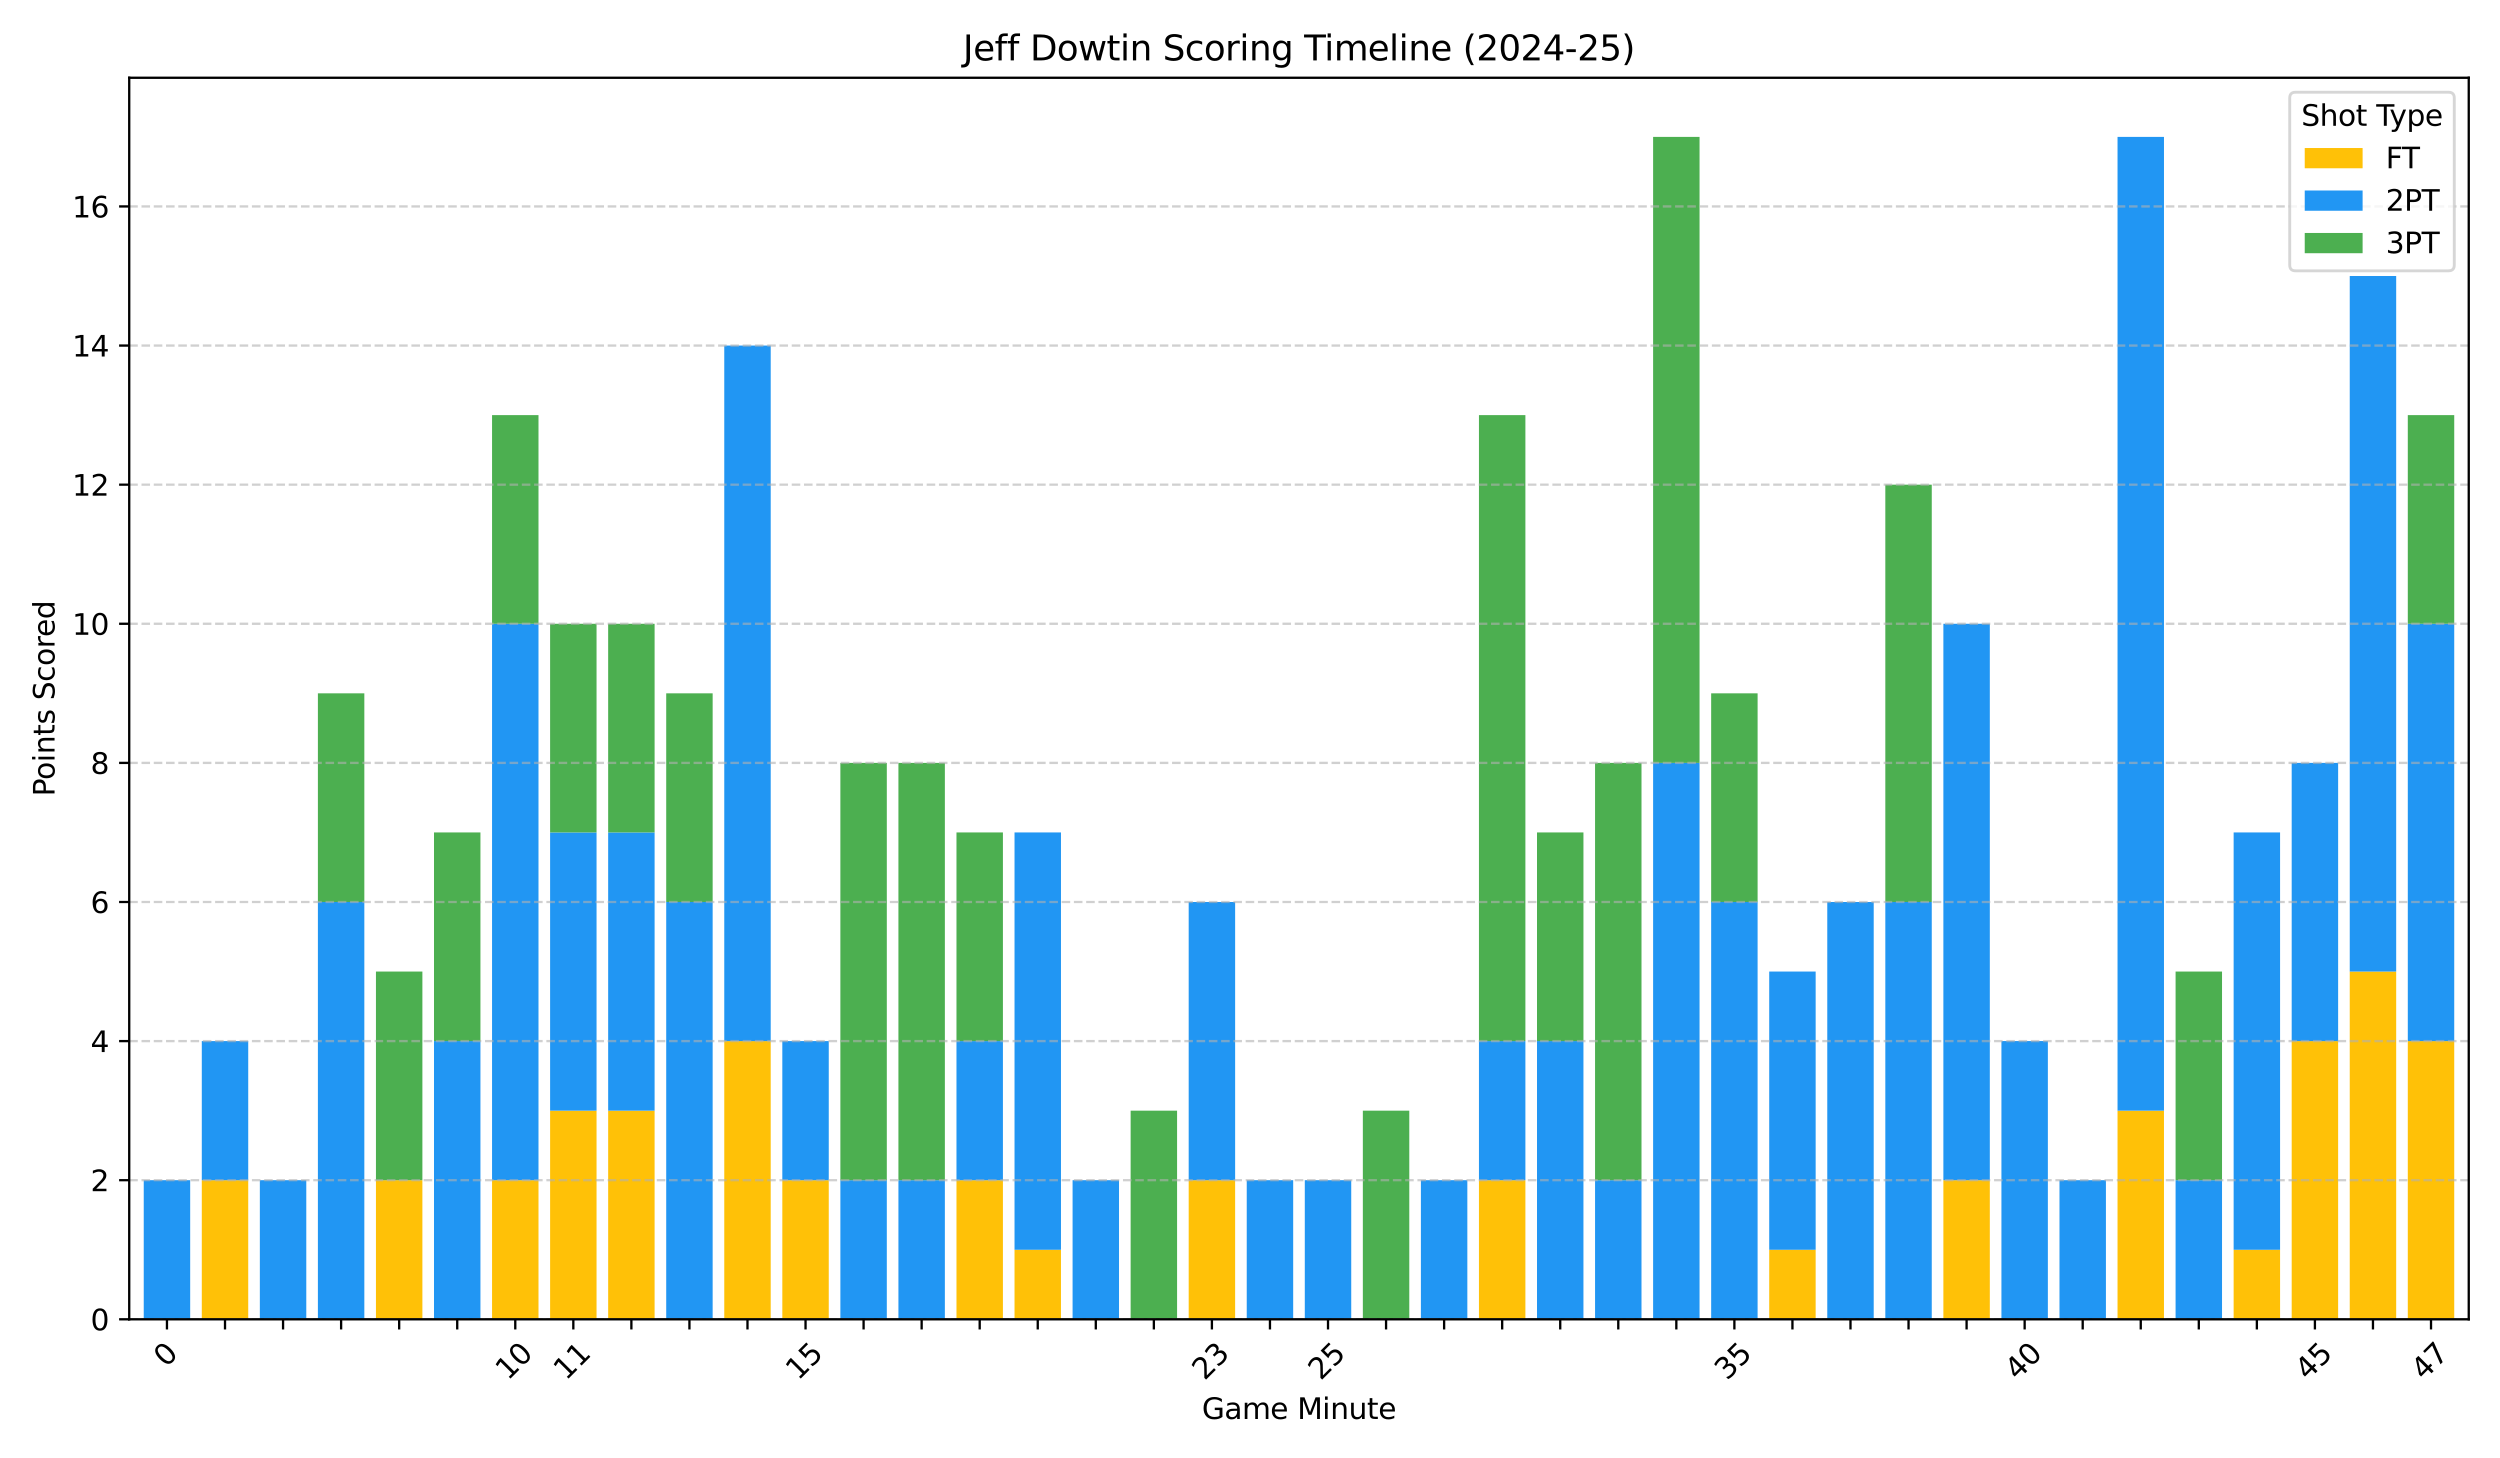<?xml version="1.0" encoding="utf-8" standalone="no"?>
<!DOCTYPE svg PUBLIC "-//W3C//DTD SVG 1.1//EN"
  "http://www.w3.org/Graphics/SVG/1.1/DTD/svg11.dtd">
<svg xmlns:xlink="http://www.w3.org/1999/xlink" width="864pt" height="504pt" viewBox="0 0 864 504" xmlns="http://www.w3.org/2000/svg" version="1.1">
 <defs>
  <style type="text/css">*{stroke-linejoin: round; stroke-linecap: butt}</style>
 </defs>
 <g id="figure_1">
  <g id="patch_1">
   <path d="M 0 504 
L 864 504 
L 864 0 
L 0 0 
z
" style="fill: #ffffff"/>
  </g>
  <g id="axes_1">
   <g id="patch_2">
    <path d="M 44.66 455.956 
L 853.2 455.956 
L 853.2 26.88 
L 44.66 26.88 
z
" style="fill: #ffffff"/>
   </g>
   <g id="patch_3">
    <path d="M 49.676 455.956 
L 65.726 455.956 
L 65.726 455.956 
L 49.676 455.956 
z
" clip-path="url(#p236daa0ac0)" style="fill: #ffc107"/>
   </g>
   <g id="patch_4">
    <path d="M 69.739 455.956 
L 85.789 455.956 
L 85.789 407.88 
L 69.739 407.88 
z
" clip-path="url(#p236daa0ac0)" style="fill: #ffc107"/>
   </g>
   <g id="patch_5">
    <path d="M 89.802 455.956 
L 105.852 455.956 
L 105.852 455.956 
L 89.802 455.956 
z
" clip-path="url(#p236daa0ac0)" style="fill: #ffc107"/>
   </g>
   <g id="patch_6">
    <path d="M 109.865 455.956 
L 125.915 455.956 
L 125.915 455.956 
L 109.865 455.956 
z
" clip-path="url(#p236daa0ac0)" style="fill: #ffc107"/>
   </g>
   <g id="patch_7">
    <path d="M 129.928 455.956 
L 145.978 455.956 
L 145.978 407.88 
L 129.928 407.88 
z
" clip-path="url(#p236daa0ac0)" style="fill: #ffc107"/>
   </g>
   <g id="patch_8">
    <path d="M 149.991 455.956 
L 166.041 455.956 
L 166.041 455.956 
L 149.991 455.956 
z
" clip-path="url(#p236daa0ac0)" style="fill: #ffc107"/>
   </g>
   <g id="patch_9">
    <path d="M 170.054 455.956 
L 186.104 455.956 
L 186.104 407.88 
L 170.054 407.88 
z
" clip-path="url(#p236daa0ac0)" style="fill: #ffc107"/>
   </g>
   <g id="patch_10">
    <path d="M 190.117 455.956 
L 206.167 455.956 
L 206.167 383.842 
L 190.117 383.842 
z
" clip-path="url(#p236daa0ac0)" style="fill: #ffc107"/>
   </g>
   <g id="patch_11">
    <path d="M 210.18 455.956 
L 226.23 455.956 
L 226.23 383.842 
L 210.18 383.842 
z
" clip-path="url(#p236daa0ac0)" style="fill: #ffc107"/>
   </g>
   <g id="patch_12">
    <path d="M 230.243 455.956 
L 246.293 455.956 
L 246.293 455.956 
L 230.243 455.956 
z
" clip-path="url(#p236daa0ac0)" style="fill: #ffc107"/>
   </g>
   <g id="patch_13">
    <path d="M 250.306 455.956 
L 266.356 455.956 
L 266.356 359.804 
L 250.306 359.804 
z
" clip-path="url(#p236daa0ac0)" style="fill: #ffc107"/>
   </g>
   <g id="patch_14">
    <path d="M 270.369 455.956 
L 286.419 455.956 
L 286.419 407.88 
L 270.369 407.88 
z
" clip-path="url(#p236daa0ac0)" style="fill: #ffc107"/>
   </g>
   <g id="patch_15">
    <path d="M 290.432 455.956 
L 306.483 455.956 
L 306.483 455.956 
L 290.432 455.956 
z
" clip-path="url(#p236daa0ac0)" style="fill: #ffc107"/>
   </g>
   <g id="patch_16">
    <path d="M 310.495 455.956 
L 326.546 455.956 
L 326.546 455.956 
L 310.495 455.956 
z
" clip-path="url(#p236daa0ac0)" style="fill: #ffc107"/>
   </g>
   <g id="patch_17">
    <path d="M 330.558 455.956 
L 346.609 455.956 
L 346.609 407.88 
L 330.558 407.88 
z
" clip-path="url(#p236daa0ac0)" style="fill: #ffc107"/>
   </g>
   <g id="patch_18">
    <path d="M 350.621 455.956 
L 366.672 455.956 
L 366.672 431.918 
L 350.621 431.918 
z
" clip-path="url(#p236daa0ac0)" style="fill: #ffc107"/>
   </g>
   <g id="patch_19">
    <path d="M 370.684 455.956 
L 386.735 455.956 
L 386.735 455.956 
L 370.684 455.956 
z
" clip-path="url(#p236daa0ac0)" style="fill: #ffc107"/>
   </g>
   <g id="patch_20">
    <path d="M 390.747 455.956 
L 406.798 455.956 
L 406.798 455.956 
L 390.747 455.956 
z
" clip-path="url(#p236daa0ac0)" style="fill: #ffc107"/>
   </g>
   <g id="patch_21">
    <path d="M 410.81 455.956 
L 426.861 455.956 
L 426.861 407.88 
L 410.81 407.88 
z
" clip-path="url(#p236daa0ac0)" style="fill: #ffc107"/>
   </g>
   <g id="patch_22">
    <path d="M 430.873 455.956 
L 446.924 455.956 
L 446.924 455.956 
L 430.873 455.956 
z
" clip-path="url(#p236daa0ac0)" style="fill: #ffc107"/>
   </g>
   <g id="patch_23">
    <path d="M 450.936 455.956 
L 466.987 455.956 
L 466.987 455.956 
L 450.936 455.956 
z
" clip-path="url(#p236daa0ac0)" style="fill: #ffc107"/>
   </g>
   <g id="patch_24">
    <path d="M 470.999 455.956 
L 487.05 455.956 
L 487.05 455.956 
L 470.999 455.956 
z
" clip-path="url(#p236daa0ac0)" style="fill: #ffc107"/>
   </g>
   <g id="patch_25">
    <path d="M 491.062 455.956 
L 507.113 455.956 
L 507.113 455.956 
L 491.062 455.956 
z
" clip-path="url(#p236daa0ac0)" style="fill: #ffc107"/>
   </g>
   <g id="patch_26">
    <path d="M 511.125 455.956 
L 527.176 455.956 
L 527.176 407.88 
L 511.125 407.88 
z
" clip-path="url(#p236daa0ac0)" style="fill: #ffc107"/>
   </g>
   <g id="patch_27">
    <path d="M 531.188 455.956 
L 547.239 455.956 
L 547.239 455.956 
L 531.188 455.956 
z
" clip-path="url(#p236daa0ac0)" style="fill: #ffc107"/>
   </g>
   <g id="patch_28">
    <path d="M 551.251 455.956 
L 567.302 455.956 
L 567.302 455.956 
L 551.251 455.956 
z
" clip-path="url(#p236daa0ac0)" style="fill: #ffc107"/>
   </g>
   <g id="patch_29">
    <path d="M 571.314 455.956 
L 587.365 455.956 
L 587.365 455.956 
L 571.314 455.956 
z
" clip-path="url(#p236daa0ac0)" style="fill: #ffc107"/>
   </g>
   <g id="patch_30">
    <path d="M 591.377 455.956 
L 607.428 455.956 
L 607.428 455.956 
L 591.377 455.956 
z
" clip-path="url(#p236daa0ac0)" style="fill: #ffc107"/>
   </g>
   <g id="patch_31">
    <path d="M 611.441 455.956 
L 627.491 455.956 
L 627.491 431.918 
L 611.441 431.918 
z
" clip-path="url(#p236daa0ac0)" style="fill: #ffc107"/>
   </g>
   <g id="patch_32">
    <path d="M 631.504 455.956 
L 647.554 455.956 
L 647.554 455.956 
L 631.504 455.956 
z
" clip-path="url(#p236daa0ac0)" style="fill: #ffc107"/>
   </g>
   <g id="patch_33">
    <path d="M 651.567 455.956 
L 667.617 455.956 
L 667.617 455.956 
L 651.567 455.956 
z
" clip-path="url(#p236daa0ac0)" style="fill: #ffc107"/>
   </g>
   <g id="patch_34">
    <path d="M 671.63 455.956 
L 687.68 455.956 
L 687.68 407.88 
L 671.63 407.88 
z
" clip-path="url(#p236daa0ac0)" style="fill: #ffc107"/>
   </g>
   <g id="patch_35">
    <path d="M 691.693 455.956 
L 707.743 455.956 
L 707.743 455.956 
L 691.693 455.956 
z
" clip-path="url(#p236daa0ac0)" style="fill: #ffc107"/>
   </g>
   <g id="patch_36">
    <path d="M 711.756 455.956 
L 727.806 455.956 
L 727.806 455.956 
L 711.756 455.956 
z
" clip-path="url(#p236daa0ac0)" style="fill: #ffc107"/>
   </g>
   <g id="patch_37">
    <path d="M 731.819 455.956 
L 747.869 455.956 
L 747.869 383.842 
L 731.819 383.842 
z
" clip-path="url(#p236daa0ac0)" style="fill: #ffc107"/>
   </g>
   <g id="patch_38">
    <path d="M 751.882 455.956 
L 767.932 455.956 
L 767.932 455.956 
L 751.882 455.956 
z
" clip-path="url(#p236daa0ac0)" style="fill: #ffc107"/>
   </g>
   <g id="patch_39">
    <path d="M 771.945 455.956 
L 787.995 455.956 
L 787.995 431.918 
L 771.945 431.918 
z
" clip-path="url(#p236daa0ac0)" style="fill: #ffc107"/>
   </g>
   <g id="patch_40">
    <path d="M 792.008 455.956 
L 808.058 455.956 
L 808.058 359.804 
L 792.008 359.804 
z
" clip-path="url(#p236daa0ac0)" style="fill: #ffc107"/>
   </g>
   <g id="patch_41">
    <path d="M 812.071 455.956 
L 828.121 455.956 
L 828.121 335.766 
L 812.071 335.766 
z
" clip-path="url(#p236daa0ac0)" style="fill: #ffc107"/>
   </g>
   <g id="patch_42">
    <path d="M 832.134 455.956 
L 848.184 455.956 
L 848.184 359.804 
L 832.134 359.804 
z
" clip-path="url(#p236daa0ac0)" style="fill: #ffc107"/>
   </g>
   <g id="patch_43">
    <path d="M 49.676 455.956 
L 65.726 455.956 
L 65.726 407.88 
L 49.676 407.88 
z
" clip-path="url(#p236daa0ac0)" style="fill: #2196f3"/>
   </g>
   <g id="patch_44">
    <path d="M 69.739 407.88 
L 85.789 407.88 
L 85.789 359.804 
L 69.739 359.804 
z
" clip-path="url(#p236daa0ac0)" style="fill: #2196f3"/>
   </g>
   <g id="patch_45">
    <path d="M 89.802 455.956 
L 105.852 455.956 
L 105.852 407.88 
L 89.802 407.88 
z
" clip-path="url(#p236daa0ac0)" style="fill: #2196f3"/>
   </g>
   <g id="patch_46">
    <path d="M 109.865 455.956 
L 125.915 455.956 
L 125.915 311.728 
L 109.865 311.728 
z
" clip-path="url(#p236daa0ac0)" style="fill: #2196f3"/>
   </g>
   <g id="patch_47">
    <path d="M 129.928 455.956 
L 145.978 455.956 
L 145.978 455.956 
L 129.928 455.956 
z
" clip-path="url(#p236daa0ac0)" style="fill: #2196f3"/>
   </g>
   <g id="patch_48">
    <path d="M 149.991 455.956 
L 166.041 455.956 
L 166.041 359.804 
L 149.991 359.804 
z
" clip-path="url(#p236daa0ac0)" style="fill: #2196f3"/>
   </g>
   <g id="patch_49">
    <path d="M 170.054 407.88 
L 186.104 407.88 
L 186.104 215.577 
L 170.054 215.577 
z
" clip-path="url(#p236daa0ac0)" style="fill: #2196f3"/>
   </g>
   <g id="patch_50">
    <path d="M 190.117 383.842 
L 206.167 383.842 
L 206.167 287.691 
L 190.117 287.691 
z
" clip-path="url(#p236daa0ac0)" style="fill: #2196f3"/>
   </g>
   <g id="patch_51">
    <path d="M 210.18 383.842 
L 226.23 383.842 
L 226.23 287.691 
L 210.18 287.691 
z
" clip-path="url(#p236daa0ac0)" style="fill: #2196f3"/>
   </g>
   <g id="patch_52">
    <path d="M 230.243 455.956 
L 246.293 455.956 
L 246.293 311.728 
L 230.243 311.728 
z
" clip-path="url(#p236daa0ac0)" style="fill: #2196f3"/>
   </g>
   <g id="patch_53">
    <path d="M 250.306 359.804 
L 266.356 359.804 
L 266.356 119.426 
L 250.306 119.426 
z
" clip-path="url(#p236daa0ac0)" style="fill: #2196f3"/>
   </g>
   <g id="patch_54">
    <path d="M 270.369 407.88 
L 286.419 407.88 
L 286.419 359.804 
L 270.369 359.804 
z
" clip-path="url(#p236daa0ac0)" style="fill: #2196f3"/>
   </g>
   <g id="patch_55">
    <path d="M 290.432 455.956 
L 306.483 455.956 
L 306.483 407.88 
L 290.432 407.88 
z
" clip-path="url(#p236daa0ac0)" style="fill: #2196f3"/>
   </g>
   <g id="patch_56">
    <path d="M 310.495 455.956 
L 326.546 455.956 
L 326.546 407.88 
L 310.495 407.88 
z
" clip-path="url(#p236daa0ac0)" style="fill: #2196f3"/>
   </g>
   <g id="patch_57">
    <path d="M 330.558 407.88 
L 346.609 407.88 
L 346.609 359.804 
L 330.558 359.804 
z
" clip-path="url(#p236daa0ac0)" style="fill: #2196f3"/>
   </g>
   <g id="patch_58">
    <path d="M 350.621 431.918 
L 366.672 431.918 
L 366.672 287.691 
L 350.621 287.691 
z
" clip-path="url(#p236daa0ac0)" style="fill: #2196f3"/>
   </g>
   <g id="patch_59">
    <path d="M 370.684 455.956 
L 386.735 455.956 
L 386.735 407.88 
L 370.684 407.88 
z
" clip-path="url(#p236daa0ac0)" style="fill: #2196f3"/>
   </g>
   <g id="patch_60">
    <path d="M 390.747 455.956 
L 406.798 455.956 
L 406.798 455.956 
L 390.747 455.956 
z
" clip-path="url(#p236daa0ac0)" style="fill: #2196f3"/>
   </g>
   <g id="patch_61">
    <path d="M 410.81 407.88 
L 426.861 407.88 
L 426.861 311.728 
L 410.81 311.728 
z
" clip-path="url(#p236daa0ac0)" style="fill: #2196f3"/>
   </g>
   <g id="patch_62">
    <path d="M 430.873 455.956 
L 446.924 455.956 
L 446.924 407.88 
L 430.873 407.88 
z
" clip-path="url(#p236daa0ac0)" style="fill: #2196f3"/>
   </g>
   <g id="patch_63">
    <path d="M 450.936 455.956 
L 466.987 455.956 
L 466.987 407.88 
L 450.936 407.88 
z
" clip-path="url(#p236daa0ac0)" style="fill: #2196f3"/>
   </g>
   <g id="patch_64">
    <path d="M 470.999 455.956 
L 487.05 455.956 
L 487.05 455.956 
L 470.999 455.956 
z
" clip-path="url(#p236daa0ac0)" style="fill: #2196f3"/>
   </g>
   <g id="patch_65">
    <path d="M 491.062 455.956 
L 507.113 455.956 
L 507.113 407.88 
L 491.062 407.88 
z
" clip-path="url(#p236daa0ac0)" style="fill: #2196f3"/>
   </g>
   <g id="patch_66">
    <path d="M 511.125 407.88 
L 527.176 407.88 
L 527.176 359.804 
L 511.125 359.804 
z
" clip-path="url(#p236daa0ac0)" style="fill: #2196f3"/>
   </g>
   <g id="patch_67">
    <path d="M 531.188 455.956 
L 547.239 455.956 
L 547.239 359.804 
L 531.188 359.804 
z
" clip-path="url(#p236daa0ac0)" style="fill: #2196f3"/>
   </g>
   <g id="patch_68">
    <path d="M 551.251 455.956 
L 567.302 455.956 
L 567.302 407.88 
L 551.251 407.88 
z
" clip-path="url(#p236daa0ac0)" style="fill: #2196f3"/>
   </g>
   <g id="patch_69">
    <path d="M 571.314 455.956 
L 587.365 455.956 
L 587.365 263.653 
L 571.314 263.653 
z
" clip-path="url(#p236daa0ac0)" style="fill: #2196f3"/>
   </g>
   <g id="patch_70">
    <path d="M 591.377 455.956 
L 607.428 455.956 
L 607.428 311.728 
L 591.377 311.728 
z
" clip-path="url(#p236daa0ac0)" style="fill: #2196f3"/>
   </g>
   <g id="patch_71">
    <path d="M 611.441 431.918 
L 627.491 431.918 
L 627.491 335.766 
L 611.441 335.766 
z
" clip-path="url(#p236daa0ac0)" style="fill: #2196f3"/>
   </g>
   <g id="patch_72">
    <path d="M 631.504 455.956 
L 647.554 455.956 
L 647.554 311.728 
L 631.504 311.728 
z
" clip-path="url(#p236daa0ac0)" style="fill: #2196f3"/>
   </g>
   <g id="patch_73">
    <path d="M 651.567 455.956 
L 667.617 455.956 
L 667.617 311.728 
L 651.567 311.728 
z
" clip-path="url(#p236daa0ac0)" style="fill: #2196f3"/>
   </g>
   <g id="patch_74">
    <path d="M 671.63 407.88 
L 687.68 407.88 
L 687.68 215.577 
L 671.63 215.577 
z
" clip-path="url(#p236daa0ac0)" style="fill: #2196f3"/>
   </g>
   <g id="patch_75">
    <path d="M 691.693 455.956 
L 707.743 455.956 
L 707.743 359.804 
L 691.693 359.804 
z
" clip-path="url(#p236daa0ac0)" style="fill: #2196f3"/>
   </g>
   <g id="patch_76">
    <path d="M 711.756 455.956 
L 727.806 455.956 
L 727.806 407.88 
L 711.756 407.88 
z
" clip-path="url(#p236daa0ac0)" style="fill: #2196f3"/>
   </g>
   <g id="patch_77">
    <path d="M 731.819 383.842 
L 747.869 383.842 
L 747.869 47.312 
L 731.819 47.312 
z
" clip-path="url(#p236daa0ac0)" style="fill: #2196f3"/>
   </g>
   <g id="patch_78">
    <path d="M 751.882 455.956 
L 767.932 455.956 
L 767.932 407.88 
L 751.882 407.88 
z
" clip-path="url(#p236daa0ac0)" style="fill: #2196f3"/>
   </g>
   <g id="patch_79">
    <path d="M 771.945 431.918 
L 787.995 431.918 
L 787.995 287.691 
L 771.945 287.691 
z
" clip-path="url(#p236daa0ac0)" style="fill: #2196f3"/>
   </g>
   <g id="patch_80">
    <path d="M 792.008 359.804 
L 808.058 359.804 
L 808.058 263.653 
L 792.008 263.653 
z
" clip-path="url(#p236daa0ac0)" style="fill: #2196f3"/>
   </g>
   <g id="patch_81">
    <path d="M 812.071 335.766 
L 828.121 335.766 
L 828.121 95.388 
L 812.071 95.388 
z
" clip-path="url(#p236daa0ac0)" style="fill: #2196f3"/>
   </g>
   <g id="patch_82">
    <path d="M 832.134 359.804 
L 848.184 359.804 
L 848.184 215.577 
L 832.134 215.577 
z
" clip-path="url(#p236daa0ac0)" style="fill: #2196f3"/>
   </g>
   <g id="patch_83">
    <path d="M 49.676 455.956 
L 65.726 455.956 
L 65.726 455.956 
L 49.676 455.956 
z
" clip-path="url(#p236daa0ac0)" style="fill: #4caf50"/>
   </g>
   <g id="patch_84">
    <path d="M 69.739 455.956 
L 85.789 455.956 
L 85.789 455.956 
L 69.739 455.956 
z
" clip-path="url(#p236daa0ac0)" style="fill: #4caf50"/>
   </g>
   <g id="patch_85">
    <path d="M 89.802 455.956 
L 105.852 455.956 
L 105.852 455.956 
L 89.802 455.956 
z
" clip-path="url(#p236daa0ac0)" style="fill: #4caf50"/>
   </g>
   <g id="patch_86">
    <path d="M 109.865 311.728 
L 125.915 311.728 
L 125.915 239.615 
L 109.865 239.615 
z
" clip-path="url(#p236daa0ac0)" style="fill: #4caf50"/>
   </g>
   <g id="patch_87">
    <path d="M 129.928 407.88 
L 145.978 407.88 
L 145.978 335.766 
L 129.928 335.766 
z
" clip-path="url(#p236daa0ac0)" style="fill: #4caf50"/>
   </g>
   <g id="patch_88">
    <path d="M 149.991 359.804 
L 166.041 359.804 
L 166.041 287.691 
L 149.991 287.691 
z
" clip-path="url(#p236daa0ac0)" style="fill: #4caf50"/>
   </g>
   <g id="patch_89">
    <path d="M 170.054 215.577 
L 186.104 215.577 
L 186.104 143.464 
L 170.054 143.464 
z
" clip-path="url(#p236daa0ac0)" style="fill: #4caf50"/>
   </g>
   <g id="patch_90">
    <path d="M 190.117 287.691 
L 206.167 287.691 
L 206.167 215.577 
L 190.117 215.577 
z
" clip-path="url(#p236daa0ac0)" style="fill: #4caf50"/>
   </g>
   <g id="patch_91">
    <path d="M 210.18 287.691 
L 226.23 287.691 
L 226.23 215.577 
L 210.18 215.577 
z
" clip-path="url(#p236daa0ac0)" style="fill: #4caf50"/>
   </g>
   <g id="patch_92">
    <path d="M 230.243 311.728 
L 246.293 311.728 
L 246.293 239.615 
L 230.243 239.615 
z
" clip-path="url(#p236daa0ac0)" style="fill: #4caf50"/>
   </g>
   <g id="patch_93">
    <path d="M 250.306 455.956 
L 266.356 455.956 
L 266.356 455.956 
L 250.306 455.956 
z
" clip-path="url(#p236daa0ac0)" style="fill: #4caf50"/>
   </g>
   <g id="patch_94">
    <path d="M 270.369 455.956 
L 286.419 455.956 
L 286.419 455.956 
L 270.369 455.956 
z
" clip-path="url(#p236daa0ac0)" style="fill: #4caf50"/>
   </g>
   <g id="patch_95">
    <path d="M 290.432 407.88 
L 306.483 407.88 
L 306.483 263.653 
L 290.432 263.653 
z
" clip-path="url(#p236daa0ac0)" style="fill: #4caf50"/>
   </g>
   <g id="patch_96">
    <path d="M 310.495 407.88 
L 326.546 407.88 
L 326.546 263.653 
L 310.495 263.653 
z
" clip-path="url(#p236daa0ac0)" style="fill: #4caf50"/>
   </g>
   <g id="patch_97">
    <path d="M 330.558 359.804 
L 346.609 359.804 
L 346.609 287.691 
L 330.558 287.691 
z
" clip-path="url(#p236daa0ac0)" style="fill: #4caf50"/>
   </g>
   <g id="patch_98">
    <path d="M 350.621 455.956 
L 366.672 455.956 
L 366.672 455.956 
L 350.621 455.956 
z
" clip-path="url(#p236daa0ac0)" style="fill: #4caf50"/>
   </g>
   <g id="patch_99">
    <path d="M 370.684 455.956 
L 386.735 455.956 
L 386.735 455.956 
L 370.684 455.956 
z
" clip-path="url(#p236daa0ac0)" style="fill: #4caf50"/>
   </g>
   <g id="patch_100">
    <path d="M 390.747 455.956 
L 406.798 455.956 
L 406.798 383.842 
L 390.747 383.842 
z
" clip-path="url(#p236daa0ac0)" style="fill: #4caf50"/>
   </g>
   <g id="patch_101">
    <path d="M 410.81 455.956 
L 426.861 455.956 
L 426.861 455.956 
L 410.81 455.956 
z
" clip-path="url(#p236daa0ac0)" style="fill: #4caf50"/>
   </g>
   <g id="patch_102">
    <path d="M 430.873 455.956 
L 446.924 455.956 
L 446.924 455.956 
L 430.873 455.956 
z
" clip-path="url(#p236daa0ac0)" style="fill: #4caf50"/>
   </g>
   <g id="patch_103">
    <path d="M 450.936 455.956 
L 466.987 455.956 
L 466.987 455.956 
L 450.936 455.956 
z
" clip-path="url(#p236daa0ac0)" style="fill: #4caf50"/>
   </g>
   <g id="patch_104">
    <path d="M 470.999 455.956 
L 487.05 455.956 
L 487.05 383.842 
L 470.999 383.842 
z
" clip-path="url(#p236daa0ac0)" style="fill: #4caf50"/>
   </g>
   <g id="patch_105">
    <path d="M 491.062 455.956 
L 507.113 455.956 
L 507.113 455.956 
L 491.062 455.956 
z
" clip-path="url(#p236daa0ac0)" style="fill: #4caf50"/>
   </g>
   <g id="patch_106">
    <path d="M 511.125 359.804 
L 527.176 359.804 
L 527.176 143.464 
L 511.125 143.464 
z
" clip-path="url(#p236daa0ac0)" style="fill: #4caf50"/>
   </g>
   <g id="patch_107">
    <path d="M 531.188 359.804 
L 547.239 359.804 
L 547.239 287.691 
L 531.188 287.691 
z
" clip-path="url(#p236daa0ac0)" style="fill: #4caf50"/>
   </g>
   <g id="patch_108">
    <path d="M 551.251 407.88 
L 567.302 407.88 
L 567.302 263.653 
L 551.251 263.653 
z
" clip-path="url(#p236daa0ac0)" style="fill: #4caf50"/>
   </g>
   <g id="patch_109">
    <path d="M 571.314 263.653 
L 587.365 263.653 
L 587.365 47.312 
L 571.314 47.312 
z
" clip-path="url(#p236daa0ac0)" style="fill: #4caf50"/>
   </g>
   <g id="patch_110">
    <path d="M 591.377 311.728 
L 607.428 311.728 
L 607.428 239.615 
L 591.377 239.615 
z
" clip-path="url(#p236daa0ac0)" style="fill: #4caf50"/>
   </g>
   <g id="patch_111">
    <path d="M 611.441 455.956 
L 627.491 455.956 
L 627.491 455.956 
L 611.441 455.956 
z
" clip-path="url(#p236daa0ac0)" style="fill: #4caf50"/>
   </g>
   <g id="patch_112">
    <path d="M 631.504 455.956 
L 647.554 455.956 
L 647.554 455.956 
L 631.504 455.956 
z
" clip-path="url(#p236daa0ac0)" style="fill: #4caf50"/>
   </g>
   <g id="patch_113">
    <path d="M 651.567 311.728 
L 667.617 311.728 
L 667.617 167.501 
L 651.567 167.501 
z
" clip-path="url(#p236daa0ac0)" style="fill: #4caf50"/>
   </g>
   <g id="patch_114">
    <path d="M 671.63 455.956 
L 687.68 455.956 
L 687.68 455.956 
L 671.63 455.956 
z
" clip-path="url(#p236daa0ac0)" style="fill: #4caf50"/>
   </g>
   <g id="patch_115">
    <path d="M 691.693 455.956 
L 707.743 455.956 
L 707.743 455.956 
L 691.693 455.956 
z
" clip-path="url(#p236daa0ac0)" style="fill: #4caf50"/>
   </g>
   <g id="patch_116">
    <path d="M 711.756 455.956 
L 727.806 455.956 
L 727.806 455.956 
L 711.756 455.956 
z
" clip-path="url(#p236daa0ac0)" style="fill: #4caf50"/>
   </g>
   <g id="patch_117">
    <path d="M 731.819 455.956 
L 747.869 455.956 
L 747.869 455.956 
L 731.819 455.956 
z
" clip-path="url(#p236daa0ac0)" style="fill: #4caf50"/>
   </g>
   <g id="patch_118">
    <path d="M 751.882 407.88 
L 767.932 407.88 
L 767.932 335.766 
L 751.882 335.766 
z
" clip-path="url(#p236daa0ac0)" style="fill: #4caf50"/>
   </g>
   <g id="patch_119">
    <path d="M 771.945 455.956 
L 787.995 455.956 
L 787.995 455.956 
L 771.945 455.956 
z
" clip-path="url(#p236daa0ac0)" style="fill: #4caf50"/>
   </g>
   <g id="patch_120">
    <path d="M 792.008 455.956 
L 808.058 455.956 
L 808.058 455.956 
L 792.008 455.956 
z
" clip-path="url(#p236daa0ac0)" style="fill: #4caf50"/>
   </g>
   <g id="patch_121">
    <path d="M 812.071 455.956 
L 828.121 455.956 
L 828.121 455.956 
L 812.071 455.956 
z
" clip-path="url(#p236daa0ac0)" style="fill: #4caf50"/>
   </g>
   <g id="patch_122">
    <path d="M 832.134 215.577 
L 848.184 215.577 
L 848.184 143.464 
L 832.134 143.464 
z
" clip-path="url(#p236daa0ac0)" style="fill: #4caf50"/>
   </g>
   <g id="matplotlib.axis_1">
    <g id="xtick_1">
     <g id="line2d_1">
      <defs>
       <path id="mf5ebdc91fe" d="M 0 0 
L 0 3.5 
" style="stroke: #000000; stroke-width: 0.8"/>
      </defs>
      <g>
       <use xlink:href="#mf5ebdc91fe" x="57.701" y="455.956" style="stroke: #000000; stroke-width: 0.8"/>
      </g>
     </g>
     <g id="text_1">
      <!-- 0 -->
      <g transform="translate(57.403 472.827) rotate(-45) scale(0.1 -0.1)">
       <defs>
        <path id="DejaVuSans-30" d="M 2034 4250 
Q 1547 4250 1301 3770 
Q 1056 3291 1056 2328 
Q 1056 1369 1301 889 
Q 1547 409 2034 409 
Q 2525 409 2770 889 
Q 3016 1369 3016 2328 
Q 3016 3291 2770 3770 
Q 2525 4250 2034 4250 
z
M 2034 4750 
Q 2819 4750 3233 4129 
Q 3647 3509 3647 2328 
Q 3647 1150 3233 529 
Q 2819 -91 2034 -91 
Q 1250 -91 836 529 
Q 422 1150 422 2328 
Q 422 3509 836 4129 
Q 1250 4750 2034 4750 
z
" transform="scale(0.016)"/>
       </defs>
       <use xlink:href="#DejaVuSans-30"/>
      </g>
     </g>
    </g>
    <g id="xtick_2">
     <g id="line2d_2">
      <g>
       <use xlink:href="#mf5ebdc91fe" x="77.764" y="455.956" style="stroke: #000000; stroke-width: 0.8"/>
      </g>
     </g>
    </g>
    <g id="xtick_3">
     <g id="line2d_3">
      <g>
       <use xlink:href="#mf5ebdc91fe" x="97.827" y="455.956" style="stroke: #000000; stroke-width: 0.8"/>
      </g>
     </g>
    </g>
    <g id="xtick_4">
     <g id="line2d_4">
      <g>
       <use xlink:href="#mf5ebdc91fe" x="117.89" y="455.956" style="stroke: #000000; stroke-width: 0.8"/>
      </g>
     </g>
    </g>
    <g id="xtick_5">
     <g id="line2d_5">
      <g>
       <use xlink:href="#mf5ebdc91fe" x="137.953" y="455.956" style="stroke: #000000; stroke-width: 0.8"/>
      </g>
     </g>
    </g>
    <g id="xtick_6">
     <g id="line2d_6">
      <g>
       <use xlink:href="#mf5ebdc91fe" x="158.016" y="455.956" style="stroke: #000000; stroke-width: 0.8"/>
      </g>
     </g>
    </g>
    <g id="xtick_7">
     <g id="line2d_7">
      <g>
       <use xlink:href="#mf5ebdc91fe" x="178.079" y="455.956" style="stroke: #000000; stroke-width: 0.8"/>
      </g>
     </g>
     <g id="text_2">
      <!-- 10 -->
      <g transform="translate(175.531 477.326) rotate(-45) scale(0.1 -0.1)">
       <defs>
        <path id="DejaVuSans-31" d="M 794 531 
L 1825 531 
L 1825 4091 
L 703 3866 
L 703 4441 
L 1819 4666 
L 2450 4666 
L 2450 531 
L 3481 531 
L 3481 0 
L 794 0 
L 794 531 
z
" transform="scale(0.016)"/>
       </defs>
       <use xlink:href="#DejaVuSans-31"/>
       <use xlink:href="#DejaVuSans-30" transform="translate(63.623 0)"/>
      </g>
     </g>
    </g>
    <g id="xtick_8">
     <g id="line2d_8">
      <g>
       <use xlink:href="#mf5ebdc91fe" x="198.142" y="455.956" style="stroke: #000000; stroke-width: 0.8"/>
      </g>
     </g>
     <g id="text_3">
      <!-- 11 -->
      <g transform="translate(195.594 477.326) rotate(-45) scale(0.1 -0.1)">
       <use xlink:href="#DejaVuSans-31"/>
       <use xlink:href="#DejaVuSans-31" transform="translate(63.623 0)"/>
      </g>
     </g>
    </g>
    <g id="xtick_9">
     <g id="line2d_9">
      <g>
       <use xlink:href="#mf5ebdc91fe" x="218.205" y="455.956" style="stroke: #000000; stroke-width: 0.8"/>
      </g>
     </g>
    </g>
    <g id="xtick_10">
     <g id="line2d_10">
      <g>
       <use xlink:href="#mf5ebdc91fe" x="238.268" y="455.956" style="stroke: #000000; stroke-width: 0.8"/>
      </g>
     </g>
    </g>
    <g id="xtick_11">
     <g id="line2d_11">
      <g>
       <use xlink:href="#mf5ebdc91fe" x="258.331" y="455.956" style="stroke: #000000; stroke-width: 0.8"/>
      </g>
     </g>
    </g>
    <g id="xtick_12">
     <g id="line2d_12">
      <g>
       <use xlink:href="#mf5ebdc91fe" x="278.394" y="455.956" style="stroke: #000000; stroke-width: 0.8"/>
      </g>
     </g>
     <g id="text_4">
      <!-- 15 -->
      <g transform="translate(275.846 477.326) rotate(-45) scale(0.1 -0.1)">
       <defs>
        <path id="DejaVuSans-35" d="M 691 4666 
L 3169 4666 
L 3169 4134 
L 1269 4134 
L 1269 2991 
Q 1406 3038 1543 3061 
Q 1681 3084 1819 3084 
Q 2600 3084 3056 2656 
Q 3513 2228 3513 1497 
Q 3513 744 3044 326 
Q 2575 -91 1722 -91 
Q 1428 -91 1123 -41 
Q 819 9 494 109 
L 494 744 
Q 775 591 1075 516 
Q 1375 441 1709 441 
Q 2250 441 2565 725 
Q 2881 1009 2881 1497 
Q 2881 1984 2565 2268 
Q 2250 2553 1709 2553 
Q 1456 2553 1204 2497 
Q 953 2441 691 2322 
L 691 4666 
z
" transform="scale(0.016)"/>
       </defs>
       <use xlink:href="#DejaVuSans-31"/>
       <use xlink:href="#DejaVuSans-35" transform="translate(63.623 0)"/>
      </g>
     </g>
    </g>
    <g id="xtick_13">
     <g id="line2d_13">
      <g>
       <use xlink:href="#mf5ebdc91fe" x="298.457" y="455.956" style="stroke: #000000; stroke-width: 0.8"/>
      </g>
     </g>
    </g>
    <g id="xtick_14">
     <g id="line2d_14">
      <g>
       <use xlink:href="#mf5ebdc91fe" x="318.52" y="455.956" style="stroke: #000000; stroke-width: 0.8"/>
      </g>
     </g>
    </g>
    <g id="xtick_15">
     <g id="line2d_15">
      <g>
       <use xlink:href="#mf5ebdc91fe" x="338.583" y="455.956" style="stroke: #000000; stroke-width: 0.8"/>
      </g>
     </g>
    </g>
    <g id="xtick_16">
     <g id="line2d_16">
      <g>
       <use xlink:href="#mf5ebdc91fe" x="358.646" y="455.956" style="stroke: #000000; stroke-width: 0.8"/>
      </g>
     </g>
    </g>
    <g id="xtick_17">
     <g id="line2d_17">
      <g>
       <use xlink:href="#mf5ebdc91fe" x="378.709" y="455.956" style="stroke: #000000; stroke-width: 0.8"/>
      </g>
     </g>
    </g>
    <g id="xtick_18">
     <g id="line2d_18">
      <g>
       <use xlink:href="#mf5ebdc91fe" x="398.772" y="455.956" style="stroke: #000000; stroke-width: 0.8"/>
      </g>
     </g>
    </g>
    <g id="xtick_19">
     <g id="line2d_19">
      <g>
       <use xlink:href="#mf5ebdc91fe" x="418.835" y="455.956" style="stroke: #000000; stroke-width: 0.8"/>
      </g>
     </g>
     <g id="text_5">
      <!-- 23 -->
      <g transform="translate(416.288 477.326) rotate(-45) scale(0.1 -0.1)">
       <defs>
        <path id="DejaVuSans-32" d="M 1228 531 
L 3431 531 
L 3431 0 
L 469 0 
L 469 531 
Q 828 903 1448 1529 
Q 2069 2156 2228 2338 
Q 2531 2678 2651 2914 
Q 2772 3150 2772 3378 
Q 2772 3750 2511 3984 
Q 2250 4219 1831 4219 
Q 1534 4219 1204 4116 
Q 875 4013 500 3803 
L 500 4441 
Q 881 4594 1212 4672 
Q 1544 4750 1819 4750 
Q 2544 4750 2975 4387 
Q 3406 4025 3406 3419 
Q 3406 3131 3298 2873 
Q 3191 2616 2906 2266 
Q 2828 2175 2409 1742 
Q 1991 1309 1228 531 
z
" transform="scale(0.016)"/>
        <path id="DejaVuSans-33" d="M 2597 2516 
Q 3050 2419 3304 2112 
Q 3559 1806 3559 1356 
Q 3559 666 3084 287 
Q 2609 -91 1734 -91 
Q 1441 -91 1130 -33 
Q 819 25 488 141 
L 488 750 
Q 750 597 1062 519 
Q 1375 441 1716 441 
Q 2309 441 2620 675 
Q 2931 909 2931 1356 
Q 2931 1769 2642 2001 
Q 2353 2234 1838 2234 
L 1294 2234 
L 1294 2753 
L 1863 2753 
Q 2328 2753 2575 2939 
Q 2822 3125 2822 3475 
Q 2822 3834 2567 4026 
Q 2313 4219 1838 4219 
Q 1578 4219 1281 4162 
Q 984 4106 628 3988 
L 628 4550 
Q 988 4650 1302 4700 
Q 1616 4750 1894 4750 
Q 2613 4750 3031 4423 
Q 3450 4097 3450 3541 
Q 3450 3153 3228 2886 
Q 3006 2619 2597 2516 
z
" transform="scale(0.016)"/>
       </defs>
       <use xlink:href="#DejaVuSans-32"/>
       <use xlink:href="#DejaVuSans-33" transform="translate(63.623 0)"/>
      </g>
     </g>
    </g>
    <g id="xtick_20">
     <g id="line2d_20">
      <g>
       <use xlink:href="#mf5ebdc91fe" x="438.898" y="455.956" style="stroke: #000000; stroke-width: 0.8"/>
      </g>
     </g>
    </g>
    <g id="xtick_21">
     <g id="line2d_21">
      <g>
       <use xlink:href="#mf5ebdc91fe" x="458.962" y="455.956" style="stroke: #000000; stroke-width: 0.8"/>
      </g>
     </g>
     <g id="text_6">
      <!-- 25 -->
      <g transform="translate(456.414 477.326) rotate(-45) scale(0.1 -0.1)">
       <use xlink:href="#DejaVuSans-32"/>
       <use xlink:href="#DejaVuSans-35" transform="translate(63.623 0)"/>
      </g>
     </g>
    </g>
    <g id="xtick_22">
     <g id="line2d_22">
      <g>
       <use xlink:href="#mf5ebdc91fe" x="479.025" y="455.956" style="stroke: #000000; stroke-width: 0.8"/>
      </g>
     </g>
    </g>
    <g id="xtick_23">
     <g id="line2d_23">
      <g>
       <use xlink:href="#mf5ebdc91fe" x="499.088" y="455.956" style="stroke: #000000; stroke-width: 0.8"/>
      </g>
     </g>
    </g>
    <g id="xtick_24">
     <g id="line2d_24">
      <g>
       <use xlink:href="#mf5ebdc91fe" x="519.151" y="455.956" style="stroke: #000000; stroke-width: 0.8"/>
      </g>
     </g>
    </g>
    <g id="xtick_25">
     <g id="line2d_25">
      <g>
       <use xlink:href="#mf5ebdc91fe" x="539.214" y="455.956" style="stroke: #000000; stroke-width: 0.8"/>
      </g>
     </g>
    </g>
    <g id="xtick_26">
     <g id="line2d_26">
      <g>
       <use xlink:href="#mf5ebdc91fe" x="559.277" y="455.956" style="stroke: #000000; stroke-width: 0.8"/>
      </g>
     </g>
    </g>
    <g id="xtick_27">
     <g id="line2d_27">
      <g>
       <use xlink:href="#mf5ebdc91fe" x="579.34" y="455.956" style="stroke: #000000; stroke-width: 0.8"/>
      </g>
     </g>
    </g>
    <g id="xtick_28">
     <g id="line2d_28">
      <g>
       <use xlink:href="#mf5ebdc91fe" x="599.403" y="455.956" style="stroke: #000000; stroke-width: 0.8"/>
      </g>
     </g>
     <g id="text_7">
      <!-- 35 -->
      <g transform="translate(596.855 477.326) rotate(-45) scale(0.1 -0.1)">
       <use xlink:href="#DejaVuSans-33"/>
       <use xlink:href="#DejaVuSans-35" transform="translate(63.623 0)"/>
      </g>
     </g>
    </g>
    <g id="xtick_29">
     <g id="line2d_29">
      <g>
       <use xlink:href="#mf5ebdc91fe" x="619.466" y="455.956" style="stroke: #000000; stroke-width: 0.8"/>
      </g>
     </g>
    </g>
    <g id="xtick_30">
     <g id="line2d_30">
      <g>
       <use xlink:href="#mf5ebdc91fe" x="639.529" y="455.956" style="stroke: #000000; stroke-width: 0.8"/>
      </g>
     </g>
    </g>
    <g id="xtick_31">
     <g id="line2d_31">
      <g>
       <use xlink:href="#mf5ebdc91fe" x="659.592" y="455.956" style="stroke: #000000; stroke-width: 0.8"/>
      </g>
     </g>
    </g>
    <g id="xtick_32">
     <g id="line2d_32">
      <g>
       <use xlink:href="#mf5ebdc91fe" x="679.655" y="455.956" style="stroke: #000000; stroke-width: 0.8"/>
      </g>
     </g>
    </g>
    <g id="xtick_33">
     <g id="line2d_33">
      <g>
       <use xlink:href="#mf5ebdc91fe" x="699.718" y="455.956" style="stroke: #000000; stroke-width: 0.8"/>
      </g>
     </g>
     <g id="text_8">
      <!-- 40 -->
      <g transform="translate(697.17 477.326) rotate(-45) scale(0.1 -0.1)">
       <defs>
        <path id="DejaVuSans-34" d="M 2419 4116 
L 825 1625 
L 2419 1625 
L 2419 4116 
z
M 2253 4666 
L 3047 4666 
L 3047 1625 
L 3713 1625 
L 3713 1100 
L 3047 1100 
L 3047 0 
L 2419 0 
L 2419 1100 
L 313 1100 
L 313 1709 
L 2253 4666 
z
" transform="scale(0.016)"/>
       </defs>
       <use xlink:href="#DejaVuSans-34"/>
       <use xlink:href="#DejaVuSans-30" transform="translate(63.623 0)"/>
      </g>
     </g>
    </g>
    <g id="xtick_34">
     <g id="line2d_34">
      <g>
       <use xlink:href="#mf5ebdc91fe" x="719.781" y="455.956" style="stroke: #000000; stroke-width: 0.8"/>
      </g>
     </g>
    </g>
    <g id="xtick_35">
     <g id="line2d_35">
      <g>
       <use xlink:href="#mf5ebdc91fe" x="739.844" y="455.956" style="stroke: #000000; stroke-width: 0.8"/>
      </g>
     </g>
    </g>
    <g id="xtick_36">
     <g id="line2d_36">
      <g>
       <use xlink:href="#mf5ebdc91fe" x="759.907" y="455.956" style="stroke: #000000; stroke-width: 0.8"/>
      </g>
     </g>
    </g>
    <g id="xtick_37">
     <g id="line2d_37">
      <g>
       <use xlink:href="#mf5ebdc91fe" x="779.97" y="455.956" style="stroke: #000000; stroke-width: 0.8"/>
      </g>
     </g>
    </g>
    <g id="xtick_38">
     <g id="line2d_38">
      <g>
       <use xlink:href="#mf5ebdc91fe" x="800.033" y="455.956" style="stroke: #000000; stroke-width: 0.8"/>
      </g>
     </g>
     <g id="text_9">
      <!-- 45 -->
      <g transform="translate(797.485 477.326) rotate(-45) scale(0.1 -0.1)">
       <use xlink:href="#DejaVuSans-34"/>
       <use xlink:href="#DejaVuSans-35" transform="translate(63.623 0)"/>
      </g>
     </g>
    </g>
    <g id="xtick_39">
     <g id="line2d_39">
      <g>
       <use xlink:href="#mf5ebdc91fe" x="820.096" y="455.956" style="stroke: #000000; stroke-width: 0.8"/>
      </g>
     </g>
    </g>
    <g id="xtick_40">
     <g id="line2d_40">
      <g>
       <use xlink:href="#mf5ebdc91fe" x="840.159" y="455.956" style="stroke: #000000; stroke-width: 0.8"/>
      </g>
     </g>
     <g id="text_10">
      <!-- 47 -->
      <g transform="translate(837.611 477.326) rotate(-45) scale(0.1 -0.1)">
       <defs>
        <path id="DejaVuSans-37" d="M 525 4666 
L 3525 4666 
L 3525 4397 
L 1831 0 
L 1172 0 
L 2766 4134 
L 525 4134 
L 525 4666 
z
" transform="scale(0.016)"/>
       </defs>
       <use xlink:href="#DejaVuSans-34"/>
       <use xlink:href="#DejaVuSans-37" transform="translate(63.623 0)"/>
      </g>
     </g>
    </g>
    <g id="text_11">
     <!-- Game Minute -->
     <g transform="translate(415.378 490.395) scale(0.1 -0.1)">
      <defs>
       <path id="DejaVuSans-47" d="M 3809 666 
L 3809 1919 
L 2778 1919 
L 2778 2438 
L 4434 2438 
L 4434 434 
Q 4069 175 3628 42 
Q 3188 -91 2688 -91 
Q 1594 -91 976 548 
Q 359 1188 359 2328 
Q 359 3472 976 4111 
Q 1594 4750 2688 4750 
Q 3144 4750 3555 4637 
Q 3966 4525 4313 4306 
L 4313 3634 
Q 3963 3931 3569 4081 
Q 3175 4231 2741 4231 
Q 1884 4231 1454 3753 
Q 1025 3275 1025 2328 
Q 1025 1384 1454 906 
Q 1884 428 2741 428 
Q 3075 428 3337 486 
Q 3600 544 3809 666 
z
" transform="scale(0.016)"/>
       <path id="DejaVuSans-61" d="M 2194 1759 
Q 1497 1759 1228 1600 
Q 959 1441 959 1056 
Q 959 750 1161 570 
Q 1363 391 1709 391 
Q 2188 391 2477 730 
Q 2766 1069 2766 1631 
L 2766 1759 
L 2194 1759 
z
M 3341 1997 
L 3341 0 
L 2766 0 
L 2766 531 
Q 2569 213 2275 61 
Q 1981 -91 1556 -91 
Q 1019 -91 701 211 
Q 384 513 384 1019 
Q 384 1609 779 1909 
Q 1175 2209 1959 2209 
L 2766 2209 
L 2766 2266 
Q 2766 2663 2505 2880 
Q 2244 3097 1772 3097 
Q 1472 3097 1187 3025 
Q 903 2953 641 2809 
L 641 3341 
Q 956 3463 1253 3523 
Q 1550 3584 1831 3584 
Q 2591 3584 2966 3190 
Q 3341 2797 3341 1997 
z
" transform="scale(0.016)"/>
       <path id="DejaVuSans-6d" d="M 3328 2828 
Q 3544 3216 3844 3400 
Q 4144 3584 4550 3584 
Q 5097 3584 5394 3201 
Q 5691 2819 5691 2113 
L 5691 0 
L 5113 0 
L 5113 2094 
Q 5113 2597 4934 2840 
Q 4756 3084 4391 3084 
Q 3944 3084 3684 2787 
Q 3425 2491 3425 1978 
L 3425 0 
L 2847 0 
L 2847 2094 
Q 2847 2600 2669 2842 
Q 2491 3084 2119 3084 
Q 1678 3084 1418 2786 
Q 1159 2488 1159 1978 
L 1159 0 
L 581 0 
L 581 3500 
L 1159 3500 
L 1159 2956 
Q 1356 3278 1631 3431 
Q 1906 3584 2284 3584 
Q 2666 3584 2933 3390 
Q 3200 3197 3328 2828 
z
" transform="scale(0.016)"/>
       <path id="DejaVuSans-65" d="M 3597 1894 
L 3597 1613 
L 953 1613 
Q 991 1019 1311 708 
Q 1631 397 2203 397 
Q 2534 397 2845 478 
Q 3156 559 3463 722 
L 3463 178 
Q 3153 47 2828 -22 
Q 2503 -91 2169 -91 
Q 1331 -91 842 396 
Q 353 884 353 1716 
Q 353 2575 817 3079 
Q 1281 3584 2069 3584 
Q 2775 3584 3186 3129 
Q 3597 2675 3597 1894 
z
M 3022 2063 
Q 3016 2534 2758 2815 
Q 2500 3097 2075 3097 
Q 1594 3097 1305 2825 
Q 1016 2553 972 2059 
L 3022 2063 
z
" transform="scale(0.016)"/>
       <path id="DejaVuSans-20" transform="scale(0.016)"/>
       <path id="DejaVuSans-4d" d="M 628 4666 
L 1569 4666 
L 2759 1491 
L 3956 4666 
L 4897 4666 
L 4897 0 
L 4281 0 
L 4281 4097 
L 3078 897 
L 2444 897 
L 1241 4097 
L 1241 0 
L 628 0 
L 628 4666 
z
" transform="scale(0.016)"/>
       <path id="DejaVuSans-69" d="M 603 3500 
L 1178 3500 
L 1178 0 
L 603 0 
L 603 3500 
z
M 603 4863 
L 1178 4863 
L 1178 4134 
L 603 4134 
L 603 4863 
z
" transform="scale(0.016)"/>
       <path id="DejaVuSans-6e" d="M 3513 2113 
L 3513 0 
L 2938 0 
L 2938 2094 
Q 2938 2591 2744 2837 
Q 2550 3084 2163 3084 
Q 1697 3084 1428 2787 
Q 1159 2491 1159 1978 
L 1159 0 
L 581 0 
L 581 3500 
L 1159 3500 
L 1159 2956 
Q 1366 3272 1645 3428 
Q 1925 3584 2291 3584 
Q 2894 3584 3203 3211 
Q 3513 2838 3513 2113 
z
" transform="scale(0.016)"/>
       <path id="DejaVuSans-75" d="M 544 1381 
L 544 3500 
L 1119 3500 
L 1119 1403 
Q 1119 906 1312 657 
Q 1506 409 1894 409 
Q 2359 409 2629 706 
Q 2900 1003 2900 1516 
L 2900 3500 
L 3475 3500 
L 3475 0 
L 2900 0 
L 2900 538 
Q 2691 219 2414 64 
Q 2138 -91 1772 -91 
Q 1169 -91 856 284 
Q 544 659 544 1381 
z
M 1991 3584 
L 1991 3584 
z
" transform="scale(0.016)"/>
       <path id="DejaVuSans-74" d="M 1172 4494 
L 1172 3500 
L 2356 3500 
L 2356 3053 
L 1172 3053 
L 1172 1153 
Q 1172 725 1289 603 
Q 1406 481 1766 481 
L 2356 481 
L 2356 0 
L 1766 0 
Q 1100 0 847 248 
Q 594 497 594 1153 
L 594 3053 
L 172 3053 
L 172 3500 
L 594 3500 
L 594 4494 
L 1172 4494 
z
" transform="scale(0.016)"/>
      </defs>
      <use xlink:href="#DejaVuSans-47"/>
      <use xlink:href="#DejaVuSans-61" transform="translate(77.49 0)"/>
      <use xlink:href="#DejaVuSans-6d" transform="translate(138.77 0)"/>
      <use xlink:href="#DejaVuSans-65" transform="translate(236.182 0)"/>
      <use xlink:href="#DejaVuSans-20" transform="translate(297.705 0)"/>
      <use xlink:href="#DejaVuSans-4d" transform="translate(329.492 0)"/>
      <use xlink:href="#DejaVuSans-69" transform="translate(415.771 0)"/>
      <use xlink:href="#DejaVuSans-6e" transform="translate(443.555 0)"/>
      <use xlink:href="#DejaVuSans-75" transform="translate(506.934 0)"/>
      <use xlink:href="#DejaVuSans-74" transform="translate(570.312 0)"/>
      <use xlink:href="#DejaVuSans-65" transform="translate(609.521 0)"/>
     </g>
    </g>
   </g>
   <g id="matplotlib.axis_2">
    <g id="ytick_1">
     <g id="line2d_41">
      <path d="M 44.66 455.956 
L 853.2 455.956 
" clip-path="url(#p236daa0ac0)" style="fill: none; stroke-dasharray: 2.96,1.28; stroke-dashoffset: 0; stroke: #b0b0b0; stroke-opacity: 0.6; stroke-width: 0.8"/>
     </g>
     <g id="line2d_42">
      <defs>
       <path id="m5db311d175" d="M 0 0 
L -3.5 0 
" style="stroke: #000000; stroke-width: 0.8"/>
      </defs>
      <g>
       <use xlink:href="#m5db311d175" x="44.66" y="455.956" style="stroke: #000000; stroke-width: 0.8"/>
      </g>
     </g>
     <g id="text_12">
      <!-- 0 -->
      <g transform="translate(31.297 459.755) scale(0.1 -0.1)">
       <use xlink:href="#DejaVuSans-30"/>
      </g>
     </g>
    </g>
    <g id="ytick_2">
     <g id="line2d_43">
      <path d="M 44.66 407.88 
L 853.2 407.88 
" clip-path="url(#p236daa0ac0)" style="fill: none; stroke-dasharray: 2.96,1.28; stroke-dashoffset: 0; stroke: #b0b0b0; stroke-opacity: 0.6; stroke-width: 0.8"/>
     </g>
     <g id="line2d_44">
      <g>
       <use xlink:href="#m5db311d175" x="44.66" y="407.88" style="stroke: #000000; stroke-width: 0.8"/>
      </g>
     </g>
     <g id="text_13">
      <!-- 2 -->
      <g transform="translate(31.297 411.679) scale(0.1 -0.1)">
       <use xlink:href="#DejaVuSans-32"/>
      </g>
     </g>
    </g>
    <g id="ytick_3">
     <g id="line2d_45">
      <path d="M 44.66 359.804 
L 853.2 359.804 
" clip-path="url(#p236daa0ac0)" style="fill: none; stroke-dasharray: 2.96,1.28; stroke-dashoffset: 0; stroke: #b0b0b0; stroke-opacity: 0.6; stroke-width: 0.8"/>
     </g>
     <g id="line2d_46">
      <g>
       <use xlink:href="#m5db311d175" x="44.66" y="359.804" style="stroke: #000000; stroke-width: 0.8"/>
      </g>
     </g>
     <g id="text_14">
      <!-- 4 -->
      <g transform="translate(31.297 363.603) scale(0.1 -0.1)">
       <use xlink:href="#DejaVuSans-34"/>
      </g>
     </g>
    </g>
    <g id="ytick_4">
     <g id="line2d_47">
      <path d="M 44.66 311.728 
L 853.2 311.728 
" clip-path="url(#p236daa0ac0)" style="fill: none; stroke-dasharray: 2.96,1.28; stroke-dashoffset: 0; stroke: #b0b0b0; stroke-opacity: 0.6; stroke-width: 0.8"/>
     </g>
     <g id="line2d_48">
      <g>
       <use xlink:href="#m5db311d175" x="44.66" y="311.728" style="stroke: #000000; stroke-width: 0.8"/>
      </g>
     </g>
     <g id="text_15">
      <!-- 6 -->
      <g transform="translate(31.297 315.528) scale(0.1 -0.1)">
       <defs>
        <path id="DejaVuSans-36" d="M 2113 2584 
Q 1688 2584 1439 2293 
Q 1191 2003 1191 1497 
Q 1191 994 1439 701 
Q 1688 409 2113 409 
Q 2538 409 2786 701 
Q 3034 994 3034 1497 
Q 3034 2003 2786 2293 
Q 2538 2584 2113 2584 
z
M 3366 4563 
L 3366 3988 
Q 3128 4100 2886 4159 
Q 2644 4219 2406 4219 
Q 1781 4219 1451 3797 
Q 1122 3375 1075 2522 
Q 1259 2794 1537 2939 
Q 1816 3084 2150 3084 
Q 2853 3084 3261 2657 
Q 3669 2231 3669 1497 
Q 3669 778 3244 343 
Q 2819 -91 2113 -91 
Q 1303 -91 875 529 
Q 447 1150 447 2328 
Q 447 3434 972 4092 
Q 1497 4750 2381 4750 
Q 2619 4750 2861 4703 
Q 3103 4656 3366 4563 
z
" transform="scale(0.016)"/>
       </defs>
       <use xlink:href="#DejaVuSans-36"/>
      </g>
     </g>
    </g>
    <g id="ytick_5">
     <g id="line2d_49">
      <path d="M 44.66 263.653 
L 853.2 263.653 
" clip-path="url(#p236daa0ac0)" style="fill: none; stroke-dasharray: 2.96,1.28; stroke-dashoffset: 0; stroke: #b0b0b0; stroke-opacity: 0.6; stroke-width: 0.8"/>
     </g>
     <g id="line2d_50">
      <g>
       <use xlink:href="#m5db311d175" x="44.66" y="263.653" style="stroke: #000000; stroke-width: 0.8"/>
      </g>
     </g>
     <g id="text_16">
      <!-- 8 -->
      <g transform="translate(31.297 267.452) scale(0.1 -0.1)">
       <defs>
        <path id="DejaVuSans-38" d="M 2034 2216 
Q 1584 2216 1326 1975 
Q 1069 1734 1069 1313 
Q 1069 891 1326 650 
Q 1584 409 2034 409 
Q 2484 409 2743 651 
Q 3003 894 3003 1313 
Q 3003 1734 2745 1975 
Q 2488 2216 2034 2216 
z
M 1403 2484 
Q 997 2584 770 2862 
Q 544 3141 544 3541 
Q 544 4100 942 4425 
Q 1341 4750 2034 4750 
Q 2731 4750 3128 4425 
Q 3525 4100 3525 3541 
Q 3525 3141 3298 2862 
Q 3072 2584 2669 2484 
Q 3125 2378 3379 2068 
Q 3634 1759 3634 1313 
Q 3634 634 3220 271 
Q 2806 -91 2034 -91 
Q 1263 -91 848 271 
Q 434 634 434 1313 
Q 434 1759 690 2068 
Q 947 2378 1403 2484 
z
M 1172 3481 
Q 1172 3119 1398 2916 
Q 1625 2713 2034 2713 
Q 2441 2713 2670 2916 
Q 2900 3119 2900 3481 
Q 2900 3844 2670 4047 
Q 2441 4250 2034 4250 
Q 1625 4250 1398 4047 
Q 1172 3844 1172 3481 
z
" transform="scale(0.016)"/>
       </defs>
       <use xlink:href="#DejaVuSans-38"/>
      </g>
     </g>
    </g>
    <g id="ytick_6">
     <g id="line2d_51">
      <path d="M 44.66 215.577 
L 853.2 215.577 
" clip-path="url(#p236daa0ac0)" style="fill: none; stroke-dasharray: 2.96,1.28; stroke-dashoffset: 0; stroke: #b0b0b0; stroke-opacity: 0.6; stroke-width: 0.8"/>
     </g>
     <g id="line2d_52">
      <g>
       <use xlink:href="#m5db311d175" x="44.66" y="215.577" style="stroke: #000000; stroke-width: 0.8"/>
      </g>
     </g>
     <g id="text_17">
      <!-- 10 -->
      <g transform="translate(24.935 219.376) scale(0.1 -0.1)">
       <use xlink:href="#DejaVuSans-31"/>
       <use xlink:href="#DejaVuSans-30" transform="translate(63.623 0)"/>
      </g>
     </g>
    </g>
    <g id="ytick_7">
     <g id="line2d_53">
      <path d="M 44.66 167.501 
L 853.2 167.501 
" clip-path="url(#p236daa0ac0)" style="fill: none; stroke-dasharray: 2.96,1.28; stroke-dashoffset: 0; stroke: #b0b0b0; stroke-opacity: 0.6; stroke-width: 0.8"/>
     </g>
     <g id="line2d_54">
      <g>
       <use xlink:href="#m5db311d175" x="44.66" y="167.501" style="stroke: #000000; stroke-width: 0.8"/>
      </g>
     </g>
     <g id="text_18">
      <!-- 12 -->
      <g transform="translate(24.935 171.301) scale(0.1 -0.1)">
       <use xlink:href="#DejaVuSans-31"/>
       <use xlink:href="#DejaVuSans-32" transform="translate(63.623 0)"/>
      </g>
     </g>
    </g>
    <g id="ytick_8">
     <g id="line2d_55">
      <path d="M 44.66 119.426 
L 853.2 119.426 
" clip-path="url(#p236daa0ac0)" style="fill: none; stroke-dasharray: 2.96,1.28; stroke-dashoffset: 0; stroke: #b0b0b0; stroke-opacity: 0.6; stroke-width: 0.8"/>
     </g>
     <g id="line2d_56">
      <g>
       <use xlink:href="#m5db311d175" x="44.66" y="119.426" style="stroke: #000000; stroke-width: 0.8"/>
      </g>
     </g>
     <g id="text_19">
      <!-- 14 -->
      <g transform="translate(24.935 123.225) scale(0.1 -0.1)">
       <use xlink:href="#DejaVuSans-31"/>
       <use xlink:href="#DejaVuSans-34" transform="translate(63.623 0)"/>
      </g>
     </g>
    </g>
    <g id="ytick_9">
     <g id="line2d_57">
      <path d="M 44.66 71.35 
L 853.2 71.35 
" clip-path="url(#p236daa0ac0)" style="fill: none; stroke-dasharray: 2.96,1.28; stroke-dashoffset: 0; stroke: #b0b0b0; stroke-opacity: 0.6; stroke-width: 0.8"/>
     </g>
     <g id="line2d_58">
      <g>
       <use xlink:href="#m5db311d175" x="44.66" y="71.35" style="stroke: #000000; stroke-width: 0.8"/>
      </g>
     </g>
     <g id="text_20">
      <!-- 16 -->
      <g transform="translate(24.935 75.149) scale(0.1 -0.1)">
       <use xlink:href="#DejaVuSans-31"/>
       <use xlink:href="#DejaVuSans-36" transform="translate(63.623 0)"/>
      </g>
     </g>
    </g>
    <g id="text_21">
     <!-- Points Scored -->
     <g transform="translate(18.855 275.199) rotate(-90) scale(0.1 -0.1)">
      <defs>
       <path id="DejaVuSans-50" d="M 1259 4147 
L 1259 2394 
L 2053 2394 
Q 2494 2394 2734 2622 
Q 2975 2850 2975 3272 
Q 2975 3691 2734 3919 
Q 2494 4147 2053 4147 
L 1259 4147 
z
M 628 4666 
L 2053 4666 
Q 2838 4666 3239 4311 
Q 3641 3956 3641 3272 
Q 3641 2581 3239 2228 
Q 2838 1875 2053 1875 
L 1259 1875 
L 1259 0 
L 628 0 
L 628 4666 
z
" transform="scale(0.016)"/>
       <path id="DejaVuSans-6f" d="M 1959 3097 
Q 1497 3097 1228 2736 
Q 959 2375 959 1747 
Q 959 1119 1226 758 
Q 1494 397 1959 397 
Q 2419 397 2687 759 
Q 2956 1122 2956 1747 
Q 2956 2369 2687 2733 
Q 2419 3097 1959 3097 
z
M 1959 3584 
Q 2709 3584 3137 3096 
Q 3566 2609 3566 1747 
Q 3566 888 3137 398 
Q 2709 -91 1959 -91 
Q 1206 -91 779 398 
Q 353 888 353 1747 
Q 353 2609 779 3096 
Q 1206 3584 1959 3584 
z
" transform="scale(0.016)"/>
       <path id="DejaVuSans-73" d="M 2834 3397 
L 2834 2853 
Q 2591 2978 2328 3040 
Q 2066 3103 1784 3103 
Q 1356 3103 1142 2972 
Q 928 2841 928 2578 
Q 928 2378 1081 2264 
Q 1234 2150 1697 2047 
L 1894 2003 
Q 2506 1872 2764 1633 
Q 3022 1394 3022 966 
Q 3022 478 2636 193 
Q 2250 -91 1575 -91 
Q 1294 -91 989 -36 
Q 684 19 347 128 
L 347 722 
Q 666 556 975 473 
Q 1284 391 1588 391 
Q 1994 391 2212 530 
Q 2431 669 2431 922 
Q 2431 1156 2273 1281 
Q 2116 1406 1581 1522 
L 1381 1569 
Q 847 1681 609 1914 
Q 372 2147 372 2553 
Q 372 3047 722 3315 
Q 1072 3584 1716 3584 
Q 2034 3584 2315 3537 
Q 2597 3491 2834 3397 
z
" transform="scale(0.016)"/>
       <path id="DejaVuSans-53" d="M 3425 4513 
L 3425 3897 
Q 3066 4069 2747 4153 
Q 2428 4238 2131 4238 
Q 1616 4238 1336 4038 
Q 1056 3838 1056 3469 
Q 1056 3159 1242 3001 
Q 1428 2844 1947 2747 
L 2328 2669 
Q 3034 2534 3370 2195 
Q 3706 1856 3706 1288 
Q 3706 609 3251 259 
Q 2797 -91 1919 -91 
Q 1588 -91 1214 -16 
Q 841 59 441 206 
L 441 856 
Q 825 641 1194 531 
Q 1563 422 1919 422 
Q 2459 422 2753 634 
Q 3047 847 3047 1241 
Q 3047 1584 2836 1778 
Q 2625 1972 2144 2069 
L 1759 2144 
Q 1053 2284 737 2584 
Q 422 2884 422 3419 
Q 422 4038 858 4394 
Q 1294 4750 2059 4750 
Q 2388 4750 2728 4690 
Q 3069 4631 3425 4513 
z
" transform="scale(0.016)"/>
       <path id="DejaVuSans-63" d="M 3122 3366 
L 3122 2828 
Q 2878 2963 2633 3030 
Q 2388 3097 2138 3097 
Q 1578 3097 1268 2742 
Q 959 2388 959 1747 
Q 959 1106 1268 751 
Q 1578 397 2138 397 
Q 2388 397 2633 464 
Q 2878 531 3122 666 
L 3122 134 
Q 2881 22 2623 -34 
Q 2366 -91 2075 -91 
Q 1284 -91 818 406 
Q 353 903 353 1747 
Q 353 2603 823 3093 
Q 1294 3584 2113 3584 
Q 2378 3584 2631 3529 
Q 2884 3475 3122 3366 
z
" transform="scale(0.016)"/>
       <path id="DejaVuSans-72" d="M 2631 2963 
Q 2534 3019 2420 3045 
Q 2306 3072 2169 3072 
Q 1681 3072 1420 2755 
Q 1159 2438 1159 1844 
L 1159 0 
L 581 0 
L 581 3500 
L 1159 3500 
L 1159 2956 
Q 1341 3275 1631 3429 
Q 1922 3584 2338 3584 
Q 2397 3584 2469 3576 
Q 2541 3569 2628 3553 
L 2631 2963 
z
" transform="scale(0.016)"/>
       <path id="DejaVuSans-64" d="M 2906 2969 
L 2906 4863 
L 3481 4863 
L 3481 0 
L 2906 0 
L 2906 525 
Q 2725 213 2448 61 
Q 2172 -91 1784 -91 
Q 1150 -91 751 415 
Q 353 922 353 1747 
Q 353 2572 751 3078 
Q 1150 3584 1784 3584 
Q 2172 3584 2448 3432 
Q 2725 3281 2906 2969 
z
M 947 1747 
Q 947 1113 1208 752 
Q 1469 391 1925 391 
Q 2381 391 2643 752 
Q 2906 1113 2906 1747 
Q 2906 2381 2643 2742 
Q 2381 3103 1925 3103 
Q 1469 3103 1208 2742 
Q 947 2381 947 1747 
z
" transform="scale(0.016)"/>
      </defs>
      <use xlink:href="#DejaVuSans-50"/>
      <use xlink:href="#DejaVuSans-6f" transform="translate(56.678 0)"/>
      <use xlink:href="#DejaVuSans-69" transform="translate(117.859 0)"/>
      <use xlink:href="#DejaVuSans-6e" transform="translate(145.643 0)"/>
      <use xlink:href="#DejaVuSans-74" transform="translate(209.021 0)"/>
      <use xlink:href="#DejaVuSans-73" transform="translate(248.23 0)"/>
      <use xlink:href="#DejaVuSans-20" transform="translate(300.33 0)"/>
      <use xlink:href="#DejaVuSans-53" transform="translate(332.117 0)"/>
      <use xlink:href="#DejaVuSans-63" transform="translate(395.594 0)"/>
      <use xlink:href="#DejaVuSans-6f" transform="translate(450.574 0)"/>
      <use xlink:href="#DejaVuSans-72" transform="translate(511.756 0)"/>
      <use xlink:href="#DejaVuSans-65" transform="translate(550.619 0)"/>
      <use xlink:href="#DejaVuSans-64" transform="translate(612.143 0)"/>
     </g>
    </g>
   </g>
   <g id="patch_123">
    <path d="M 44.66 455.956 
L 44.66 26.88 
" style="fill: none; stroke: #000000; stroke-width: 0.8; stroke-linejoin: miter; stroke-linecap: square"/>
   </g>
   <g id="patch_124">
    <path d="M 853.2 455.956 
L 853.2 26.88 
" style="fill: none; stroke: #000000; stroke-width: 0.8; stroke-linejoin: miter; stroke-linecap: square"/>
   </g>
   <g id="patch_125">
    <path d="M 44.66 455.956 
L 853.2 455.956 
" style="fill: none; stroke: #000000; stroke-width: 0.8; stroke-linejoin: miter; stroke-linecap: square"/>
   </g>
   <g id="patch_126">
    <path d="M 44.66 26.88 
L 853.2 26.88 
" style="fill: none; stroke: #000000; stroke-width: 0.8; stroke-linejoin: miter; stroke-linecap: square"/>
   </g>
   <g id="text_22">
    <!-- Jeff Dowtin Scoring Timeline (2024-25) -->
    <g transform="translate(332.812 20.88) scale(0.12 -0.12)">
     <defs>
      <path id="DejaVuSans-4a" d="M 628 4666 
L 1259 4666 
L 1259 325 
Q 1259 -519 939 -900 
Q 619 -1281 -91 -1281 
L -331 -1281 
L -331 -750 
L -134 -750 
Q 284 -750 456 -515 
Q 628 -281 628 325 
L 628 4666 
z
" transform="scale(0.016)"/>
      <path id="DejaVuSans-66" d="M 2375 4863 
L 2375 4384 
L 1825 4384 
Q 1516 4384 1395 4259 
Q 1275 4134 1275 3809 
L 1275 3500 
L 2222 3500 
L 2222 3053 
L 1275 3053 
L 1275 0 
L 697 0 
L 697 3053 
L 147 3053 
L 147 3500 
L 697 3500 
L 697 3744 
Q 697 4328 969 4595 
Q 1241 4863 1831 4863 
L 2375 4863 
z
" transform="scale(0.016)"/>
      <path id="DejaVuSans-44" d="M 1259 4147 
L 1259 519 
L 2022 519 
Q 2988 519 3436 956 
Q 3884 1394 3884 2338 
Q 3884 3275 3436 3711 
Q 2988 4147 2022 4147 
L 1259 4147 
z
M 628 4666 
L 1925 4666 
Q 3281 4666 3915 4102 
Q 4550 3538 4550 2338 
Q 4550 1131 3912 565 
Q 3275 0 1925 0 
L 628 0 
L 628 4666 
z
" transform="scale(0.016)"/>
      <path id="DejaVuSans-77" d="M 269 3500 
L 844 3500 
L 1563 769 
L 2278 3500 
L 2956 3500 
L 3675 769 
L 4391 3500 
L 4966 3500 
L 4050 0 
L 3372 0 
L 2619 2869 
L 1863 0 
L 1184 0 
L 269 3500 
z
" transform="scale(0.016)"/>
      <path id="DejaVuSans-67" d="M 2906 1791 
Q 2906 2416 2648 2759 
Q 2391 3103 1925 3103 
Q 1463 3103 1205 2759 
Q 947 2416 947 1791 
Q 947 1169 1205 825 
Q 1463 481 1925 481 
Q 2391 481 2648 825 
Q 2906 1169 2906 1791 
z
M 3481 434 
Q 3481 -459 3084 -895 
Q 2688 -1331 1869 -1331 
Q 1566 -1331 1297 -1286 
Q 1028 -1241 775 -1147 
L 775 -588 
Q 1028 -725 1275 -790 
Q 1522 -856 1778 -856 
Q 2344 -856 2625 -561 
Q 2906 -266 2906 331 
L 2906 616 
Q 2728 306 2450 153 
Q 2172 0 1784 0 
Q 1141 0 747 490 
Q 353 981 353 1791 
Q 353 2603 747 3093 
Q 1141 3584 1784 3584 
Q 2172 3584 2450 3431 
Q 2728 3278 2906 2969 
L 2906 3500 
L 3481 3500 
L 3481 434 
z
" transform="scale(0.016)"/>
      <path id="DejaVuSans-54" d="M -19 4666 
L 3928 4666 
L 3928 4134 
L 2272 4134 
L 2272 0 
L 1638 0 
L 1638 4134 
L -19 4134 
L -19 4666 
z
" transform="scale(0.016)"/>
      <path id="DejaVuSans-6c" d="M 603 4863 
L 1178 4863 
L 1178 0 
L 603 0 
L 603 4863 
z
" transform="scale(0.016)"/>
      <path id="DejaVuSans-28" d="M 1984 4856 
Q 1566 4138 1362 3434 
Q 1159 2731 1159 2009 
Q 1159 1288 1364 580 
Q 1569 -128 1984 -844 
L 1484 -844 
Q 1016 -109 783 600 
Q 550 1309 550 2009 
Q 550 2706 781 3412 
Q 1013 4119 1484 4856 
L 1984 4856 
z
" transform="scale(0.016)"/>
      <path id="DejaVuSans-2d" d="M 313 2009 
L 1997 2009 
L 1997 1497 
L 313 1497 
L 313 2009 
z
" transform="scale(0.016)"/>
      <path id="DejaVuSans-29" d="M 513 4856 
L 1013 4856 
Q 1481 4119 1714 3412 
Q 1947 2706 1947 2009 
Q 1947 1309 1714 600 
Q 1481 -109 1013 -844 
L 513 -844 
Q 928 -128 1133 580 
Q 1338 1288 1338 2009 
Q 1338 2731 1133 3434 
Q 928 4138 513 4856 
z
" transform="scale(0.016)"/>
     </defs>
     <use xlink:href="#DejaVuSans-4a"/>
     <use xlink:href="#DejaVuSans-65" transform="translate(29.492 0)"/>
     <use xlink:href="#DejaVuSans-66" transform="translate(91.016 0)"/>
     <use xlink:href="#DejaVuSans-66" transform="translate(126.221 0)"/>
     <use xlink:href="#DejaVuSans-20" transform="translate(161.426 0)"/>
     <use xlink:href="#DejaVuSans-44" transform="translate(193.213 0)"/>
     <use xlink:href="#DejaVuSans-6f" transform="translate(270.215 0)"/>
     <use xlink:href="#DejaVuSans-77" transform="translate(331.396 0)"/>
     <use xlink:href="#DejaVuSans-74" transform="translate(413.184 0)"/>
     <use xlink:href="#DejaVuSans-69" transform="translate(452.393 0)"/>
     <use xlink:href="#DejaVuSans-6e" transform="translate(480.176 0)"/>
     <use xlink:href="#DejaVuSans-20" transform="translate(543.555 0)"/>
     <use xlink:href="#DejaVuSans-53" transform="translate(575.342 0)"/>
     <use xlink:href="#DejaVuSans-63" transform="translate(638.818 0)"/>
     <use xlink:href="#DejaVuSans-6f" transform="translate(693.799 0)"/>
     <use xlink:href="#DejaVuSans-72" transform="translate(754.98 0)"/>
     <use xlink:href="#DejaVuSans-69" transform="translate(796.094 0)"/>
     <use xlink:href="#DejaVuSans-6e" transform="translate(823.877 0)"/>
     <use xlink:href="#DejaVuSans-67" transform="translate(887.256 0)"/>
     <use xlink:href="#DejaVuSans-20" transform="translate(950.732 0)"/>
     <use xlink:href="#DejaVuSans-54" transform="translate(982.52 0)"/>
     <use xlink:href="#DejaVuSans-69" transform="translate(1040.479 0)"/>
     <use xlink:href="#DejaVuSans-6d" transform="translate(1068.262 0)"/>
     <use xlink:href="#DejaVuSans-65" transform="translate(1165.674 0)"/>
     <use xlink:href="#DejaVuSans-6c" transform="translate(1227.197 0)"/>
     <use xlink:href="#DejaVuSans-69" transform="translate(1254.98 0)"/>
     <use xlink:href="#DejaVuSans-6e" transform="translate(1282.764 0)"/>
     <use xlink:href="#DejaVuSans-65" transform="translate(1346.143 0)"/>
     <use xlink:href="#DejaVuSans-20" transform="translate(1407.666 0)"/>
     <use xlink:href="#DejaVuSans-28" transform="translate(1439.453 0)"/>
     <use xlink:href="#DejaVuSans-32" transform="translate(1478.467 0)"/>
     <use xlink:href="#DejaVuSans-30" transform="translate(1542.09 0)"/>
     <use xlink:href="#DejaVuSans-32" transform="translate(1605.713 0)"/>
     <use xlink:href="#DejaVuSans-34" transform="translate(1669.336 0)"/>
     <use xlink:href="#DejaVuSans-2d" transform="translate(1732.959 0)"/>
     <use xlink:href="#DejaVuSans-32" transform="translate(1769.043 0)"/>
     <use xlink:href="#DejaVuSans-35" transform="translate(1832.666 0)"/>
     <use xlink:href="#DejaVuSans-29" transform="translate(1896.289 0)"/>
    </g>
   </g>
   <g id="legend_1">
    <g id="patch_127">
     <path d="M 793.331 93.593 
L 846.2 93.593 
Q 848.2 93.593 848.2 91.593 
L 848.2 33.88 
Q 848.2 31.88 846.2 31.88 
L 793.331 31.88 
Q 791.331 31.88 791.331 33.88 
L 791.331 91.593 
Q 791.331 93.593 793.331 93.593 
z
" style="fill: #ffffff; opacity: 0.8; stroke: #cccccc; stroke-linejoin: miter"/>
    </g>
    <g id="text_23">
     <!-- Shot Type -->
     <g transform="translate(795.331 43.478) scale(0.1 -0.1)">
      <defs>
       <path id="DejaVuSans-68" d="M 3513 2113 
L 3513 0 
L 2938 0 
L 2938 2094 
Q 2938 2591 2744 2837 
Q 2550 3084 2163 3084 
Q 1697 3084 1428 2787 
Q 1159 2491 1159 1978 
L 1159 0 
L 581 0 
L 581 4863 
L 1159 4863 
L 1159 2956 
Q 1366 3272 1645 3428 
Q 1925 3584 2291 3584 
Q 2894 3584 3203 3211 
Q 3513 2838 3513 2113 
z
" transform="scale(0.016)"/>
       <path id="DejaVuSans-79" d="M 2059 -325 
Q 1816 -950 1584 -1140 
Q 1353 -1331 966 -1331 
L 506 -1331 
L 506 -850 
L 844 -850 
Q 1081 -850 1212 -737 
Q 1344 -625 1503 -206 
L 1606 56 
L 191 3500 
L 800 3500 
L 1894 763 
L 2988 3500 
L 3597 3500 
L 2059 -325 
z
" transform="scale(0.016)"/>
       <path id="DejaVuSans-70" d="M 1159 525 
L 1159 -1331 
L 581 -1331 
L 581 3500 
L 1159 3500 
L 1159 2969 
Q 1341 3281 1617 3432 
Q 1894 3584 2278 3584 
Q 2916 3584 3314 3078 
Q 3713 2572 3713 1747 
Q 3713 922 3314 415 
Q 2916 -91 2278 -91 
Q 1894 -91 1617 61 
Q 1341 213 1159 525 
z
M 3116 1747 
Q 3116 2381 2855 2742 
Q 2594 3103 2138 3103 
Q 1681 3103 1420 2742 
Q 1159 2381 1159 1747 
Q 1159 1113 1420 752 
Q 1681 391 2138 391 
Q 2594 391 2855 752 
Q 3116 1113 3116 1747 
z
" transform="scale(0.016)"/>
      </defs>
      <use xlink:href="#DejaVuSans-53"/>
      <use xlink:href="#DejaVuSans-68" transform="translate(63.477 0)"/>
      <use xlink:href="#DejaVuSans-6f" transform="translate(126.855 0)"/>
      <use xlink:href="#DejaVuSans-74" transform="translate(188.037 0)"/>
      <use xlink:href="#DejaVuSans-20" transform="translate(227.246 0)"/>
      <use xlink:href="#DejaVuSans-54" transform="translate(259.033 0)"/>
      <use xlink:href="#DejaVuSans-79" transform="translate(304.492 0)"/>
      <use xlink:href="#DejaVuSans-70" transform="translate(363.672 0)"/>
      <use xlink:href="#DejaVuSans-65" transform="translate(427.148 0)"/>
     </g>
    </g>
    <g id="patch_128">
     <path d="M 796.516 58.157 
L 816.516 58.157 
L 816.516 51.157 
L 796.516 51.157 
z
" style="fill: #ffc107"/>
    </g>
    <g id="text_24">
     <!-- FT -->
     <g transform="translate(824.516 58.157) scale(0.1 -0.1)">
      <defs>
       <path id="DejaVuSans-46" d="M 628 4666 
L 3309 4666 
L 3309 4134 
L 1259 4134 
L 1259 2759 
L 3109 2759 
L 3109 2228 
L 1259 2228 
L 1259 0 
L 628 0 
L 628 4666 
z
" transform="scale(0.016)"/>
      </defs>
      <use xlink:href="#DejaVuSans-46"/>
      <use xlink:href="#DejaVuSans-54" transform="translate(55.77 0)"/>
     </g>
    </g>
    <g id="patch_129">
     <path d="M 796.516 72.835 
L 816.516 72.835 
L 816.516 65.835 
L 796.516 65.835 
z
" style="fill: #2196f3"/>
    </g>
    <g id="text_25">
     <!-- 2PT -->
     <g transform="translate(824.516 72.835) scale(0.1 -0.1)">
      <use xlink:href="#DejaVuSans-32"/>
      <use xlink:href="#DejaVuSans-50" transform="translate(63.623 0)"/>
      <use xlink:href="#DejaVuSans-54" transform="translate(123.926 0)"/>
     </g>
    </g>
    <g id="patch_130">
     <path d="M 796.516 87.513 
L 816.516 87.513 
L 816.516 80.513 
L 796.516 80.513 
z
" style="fill: #4caf50"/>
    </g>
    <g id="text_26">
     <!-- 3PT -->
     <g transform="translate(824.516 87.513) scale(0.1 -0.1)">
      <use xlink:href="#DejaVuSans-33"/>
      <use xlink:href="#DejaVuSans-50" transform="translate(63.623 0)"/>
      <use xlink:href="#DejaVuSans-54" transform="translate(123.926 0)"/>
     </g>
    </g>
   </g>
  </g>
 </g>
 <defs>
  <clipPath id="p236daa0ac0">
   <rect x="44.66" y="26.88" width="808.54" height="429.076"/>
  </clipPath>
 </defs>
</svg>

